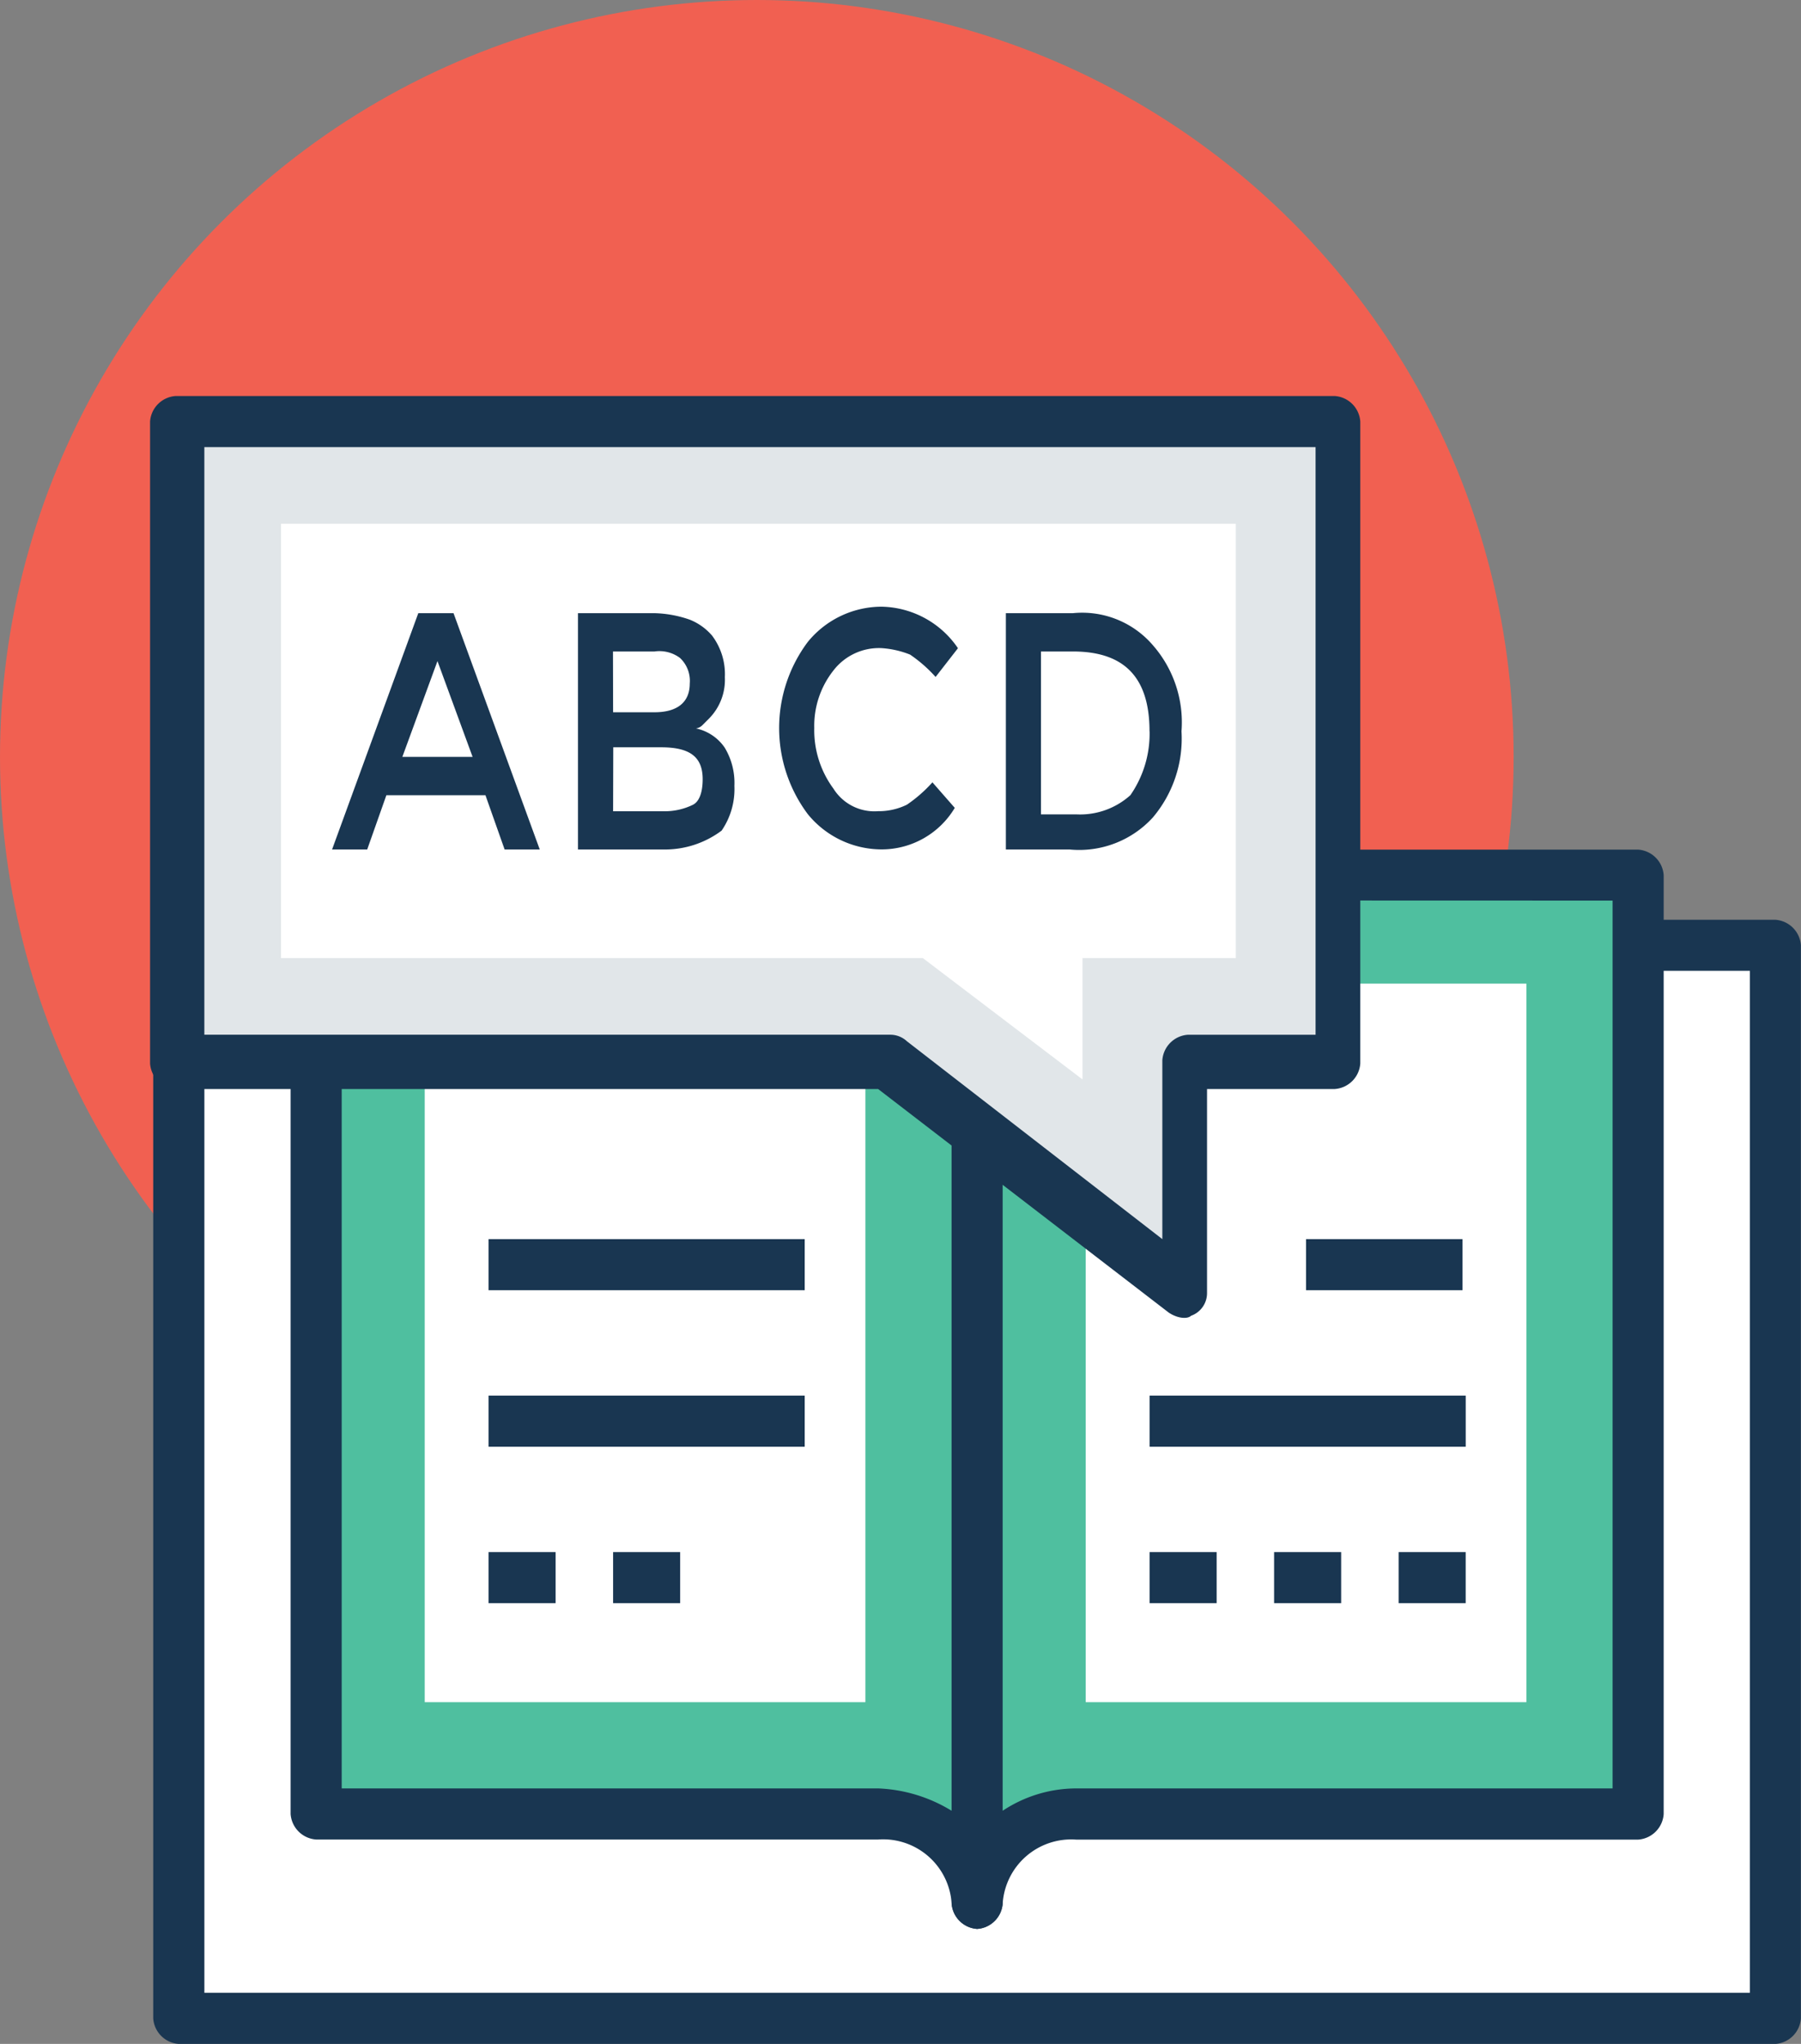 <svg xmlns="http://www.w3.org/2000/svg" width="55.516" height="62.997" viewBox="0 0 55.516 62.997"><rect x="0" y="0" width="55.516" height="62.997" fill="#808080" stroke="none"/><defs><style>.a{fill:#f16051;}.b{fill:#fff;}.c{fill:#193651;}.d{fill:#4fbf9f;}.e{fill:#e1e6e9;}</style></defs><g transform="translate(-29.478)"><circle class="a" cx="23.329" cy="23.329" r="23.329" transform="translate(29.478 0)"/><rect class="b" width="49.216" height="33.073" transform="translate(34.99 29.136)"/><path class="c" d="M116.719,258.066H67.5a.847.847,0,0,1-.787-.787V224.205a.847.847,0,0,1,.787-.787h49.216a.847.847,0,0,1,.787.787v33.073A.847.847,0,0,1,116.719,258.066ZM68.29,256.491h47.641v-31.5H68.29Z" transform="translate(-32.512 -195.069)"/><path class="d" d="M123.6,212.558H106.279V241.5H123.6a2.954,2.954,0,0,1,3.051,2.756V215.314A2.888,2.888,0,0,0,123.6,212.558Z" transform="translate(-67.056 -185.587)"/><path class="c" d="M121.236,239.622a.847.847,0,0,1-.787-.787,2.116,2.116,0,0,0-2.264-1.969H100.86a.847.847,0,0,1-.787-.787V207.139a.847.847,0,0,1,.787-.787h17.324a3.726,3.726,0,0,1,3.839,3.544v28.939A.847.847,0,0,1,121.236,239.622Zm-19.588-4.331h16.537a4.681,4.681,0,0,1,2.264.689V209.9a2.116,2.116,0,0,0-2.264-1.969H101.648Z" transform="translate(-61.637 -180.169)"/><rect class="b" width="13.584" height="22.147" transform="translate(42.57 30.317)"/><path class="d" d="M287.236,212.558H269.912a2.953,2.953,0,0,0-3.051,2.756v28.939a2.954,2.954,0,0,1,3.051-2.756h17.324Z" transform="translate(-207.262 -185.587)"/><path class="c" d="M261.442,239.622a.847.847,0,0,1-.787-.787V209.9a3.664,3.664,0,0,1,3.839-3.544h17.324a.847.847,0,0,1,.787.787v28.939a.847.847,0,0,1-.787.787H264.494a2.116,2.116,0,0,0-2.264,1.969A.847.847,0,0,1,261.442,239.622Zm3.051-31.7a2.116,2.116,0,0,0-2.264,1.969V235.98a4.111,4.111,0,0,1,2.264-.689H281.03V207.927Z" transform="translate(-201.844 -180.169)"/><rect class="b" width="13.584" height="22.147" transform="translate(62.945 30.317)"/><g transform="translate(44.538 38.192)"><rect class="c" width="4.823" height="1.575" transform="translate(25.199)"/><rect class="c" width="9.745" height="1.575" transform="translate(20.376 4.823)"/><rect class="c" width="2.067" height="1.575" transform="translate(20.376 9.646)"/><rect class="c" width="2.067" height="1.575" transform="translate(24.214 9.646)"/><rect class="c" width="2.067" height="1.575" transform="translate(28.053 9.646)"/><rect class="c" width="9.745" height="1.575" transform="translate(0)"/><rect class="c" width="9.745" height="1.575" transform="translate(0 4.823)"/><rect class="c" width="2.067" height="1.575" transform="translate(0 9.646)"/><rect class="c" width="2.067" height="1.575" transform="translate(3.839 9.646)"/></g><path class="e" d="M72.921,102.4v19.687H94.773l9.154,7.087v-7.087h4.725V102.4Z" transform="translate(-37.931 -89.407)"/><path class="c" d="M97.339,124.444l-8.957-6.89H66.726a.847.847,0,0,1-.787-.787V96.981a.847.847,0,0,1,.787-.787h35.731a.847.847,0,0,1,.787.787v19.785a.847.847,0,0,1-.787.787H98.52v6.3a.74.74,0,0,1-.492.689C97.93,124.641,97.634,124.641,97.339,124.444ZM67.612,115.88H88.775a.752.752,0,0,1,.492.2l7.875,6.1v-5.512a.847.847,0,0,1,.787-.787h3.937V97.769H67.612Z" transform="translate(-31.835 -83.988)"/><path class="b" d="M117.53,140.611H97.745V127.224h29.431v13.387h-4.725v3.74Z" transform="translate(-59.605 -111.081)"/><g transform="translate(39.715 18.702)"><path class="c" d="M111.83,154.557l-.591,1.673h-1.083l2.658-7.284H113.9l2.658,7.284h-1.083l-.591-1.673Zm2.658-1.181-1.083-2.953-1.083,2.953Z" transform="translate(-110.157 -148.749)"/><path class="c" d="M172.549,156.23h-2.658v-7.284h2.362a3.537,3.537,0,0,1,1.083.2,1.765,1.765,0,0,1,.689.492,1.978,1.978,0,0,1,.394,1.28,1.7,1.7,0,0,1-.492,1.28l-.2.2a.344.344,0,0,1-.2.1,1.433,1.433,0,0,1,.886.591,2.1,2.1,0,0,1,.3,1.181,2.26,2.26,0,0,1-.394,1.378A2.916,2.916,0,0,1,172.549,156.23ZM170.974,152h1.28c.689,0,1.083-.3,1.083-.886a.969.969,0,0,0-.3-.787,1.06,1.06,0,0,0-.787-.2h-1.28Zm0,3.051h1.575a1.966,1.966,0,0,0,.886-.2c.2-.1.3-.394.3-.787,0-.689-.394-.984-1.28-.984h-1.476Z" transform="translate(-162.312 -148.749)"/><path class="c" d="M221.815,153.695a1.966,1.966,0,0,0,.886-.2,4.3,4.3,0,0,0,.787-.689l.689.787a2.626,2.626,0,0,1-2.264,1.28,2.943,2.943,0,0,1-2.264-1.083,4.429,4.429,0,0,1,0-5.315,2.943,2.943,0,0,1,2.264-1.083,2.909,2.909,0,0,1,2.362,1.28l-.689.886a4.3,4.3,0,0,0-.787-.689,2.874,2.874,0,0,0-.886-.2,1.771,1.771,0,0,0-1.476.689,2.748,2.748,0,0,0-.591,1.772,3.029,3.029,0,0,0,.591,1.87A1.489,1.489,0,0,0,221.815,153.695Z" transform="translate(-204.983 -147.395)"/><path class="c" d="M278.37,149.929a3.609,3.609,0,0,1,.886,2.658,3.769,3.769,0,0,1-.886,2.658,3.073,3.073,0,0,1-2.559.984h-1.969v-7.284h2.067A2.87,2.87,0,0,1,278.37,149.929Zm-.1,2.658c0-1.673-.787-2.461-2.362-2.461h-.984v5.02h1.083a2.316,2.316,0,0,0,1.673-.591A3.326,3.326,0,0,0,278.272,152.587Z" transform="translate(-253.073 -148.748)"/></g></g></svg>